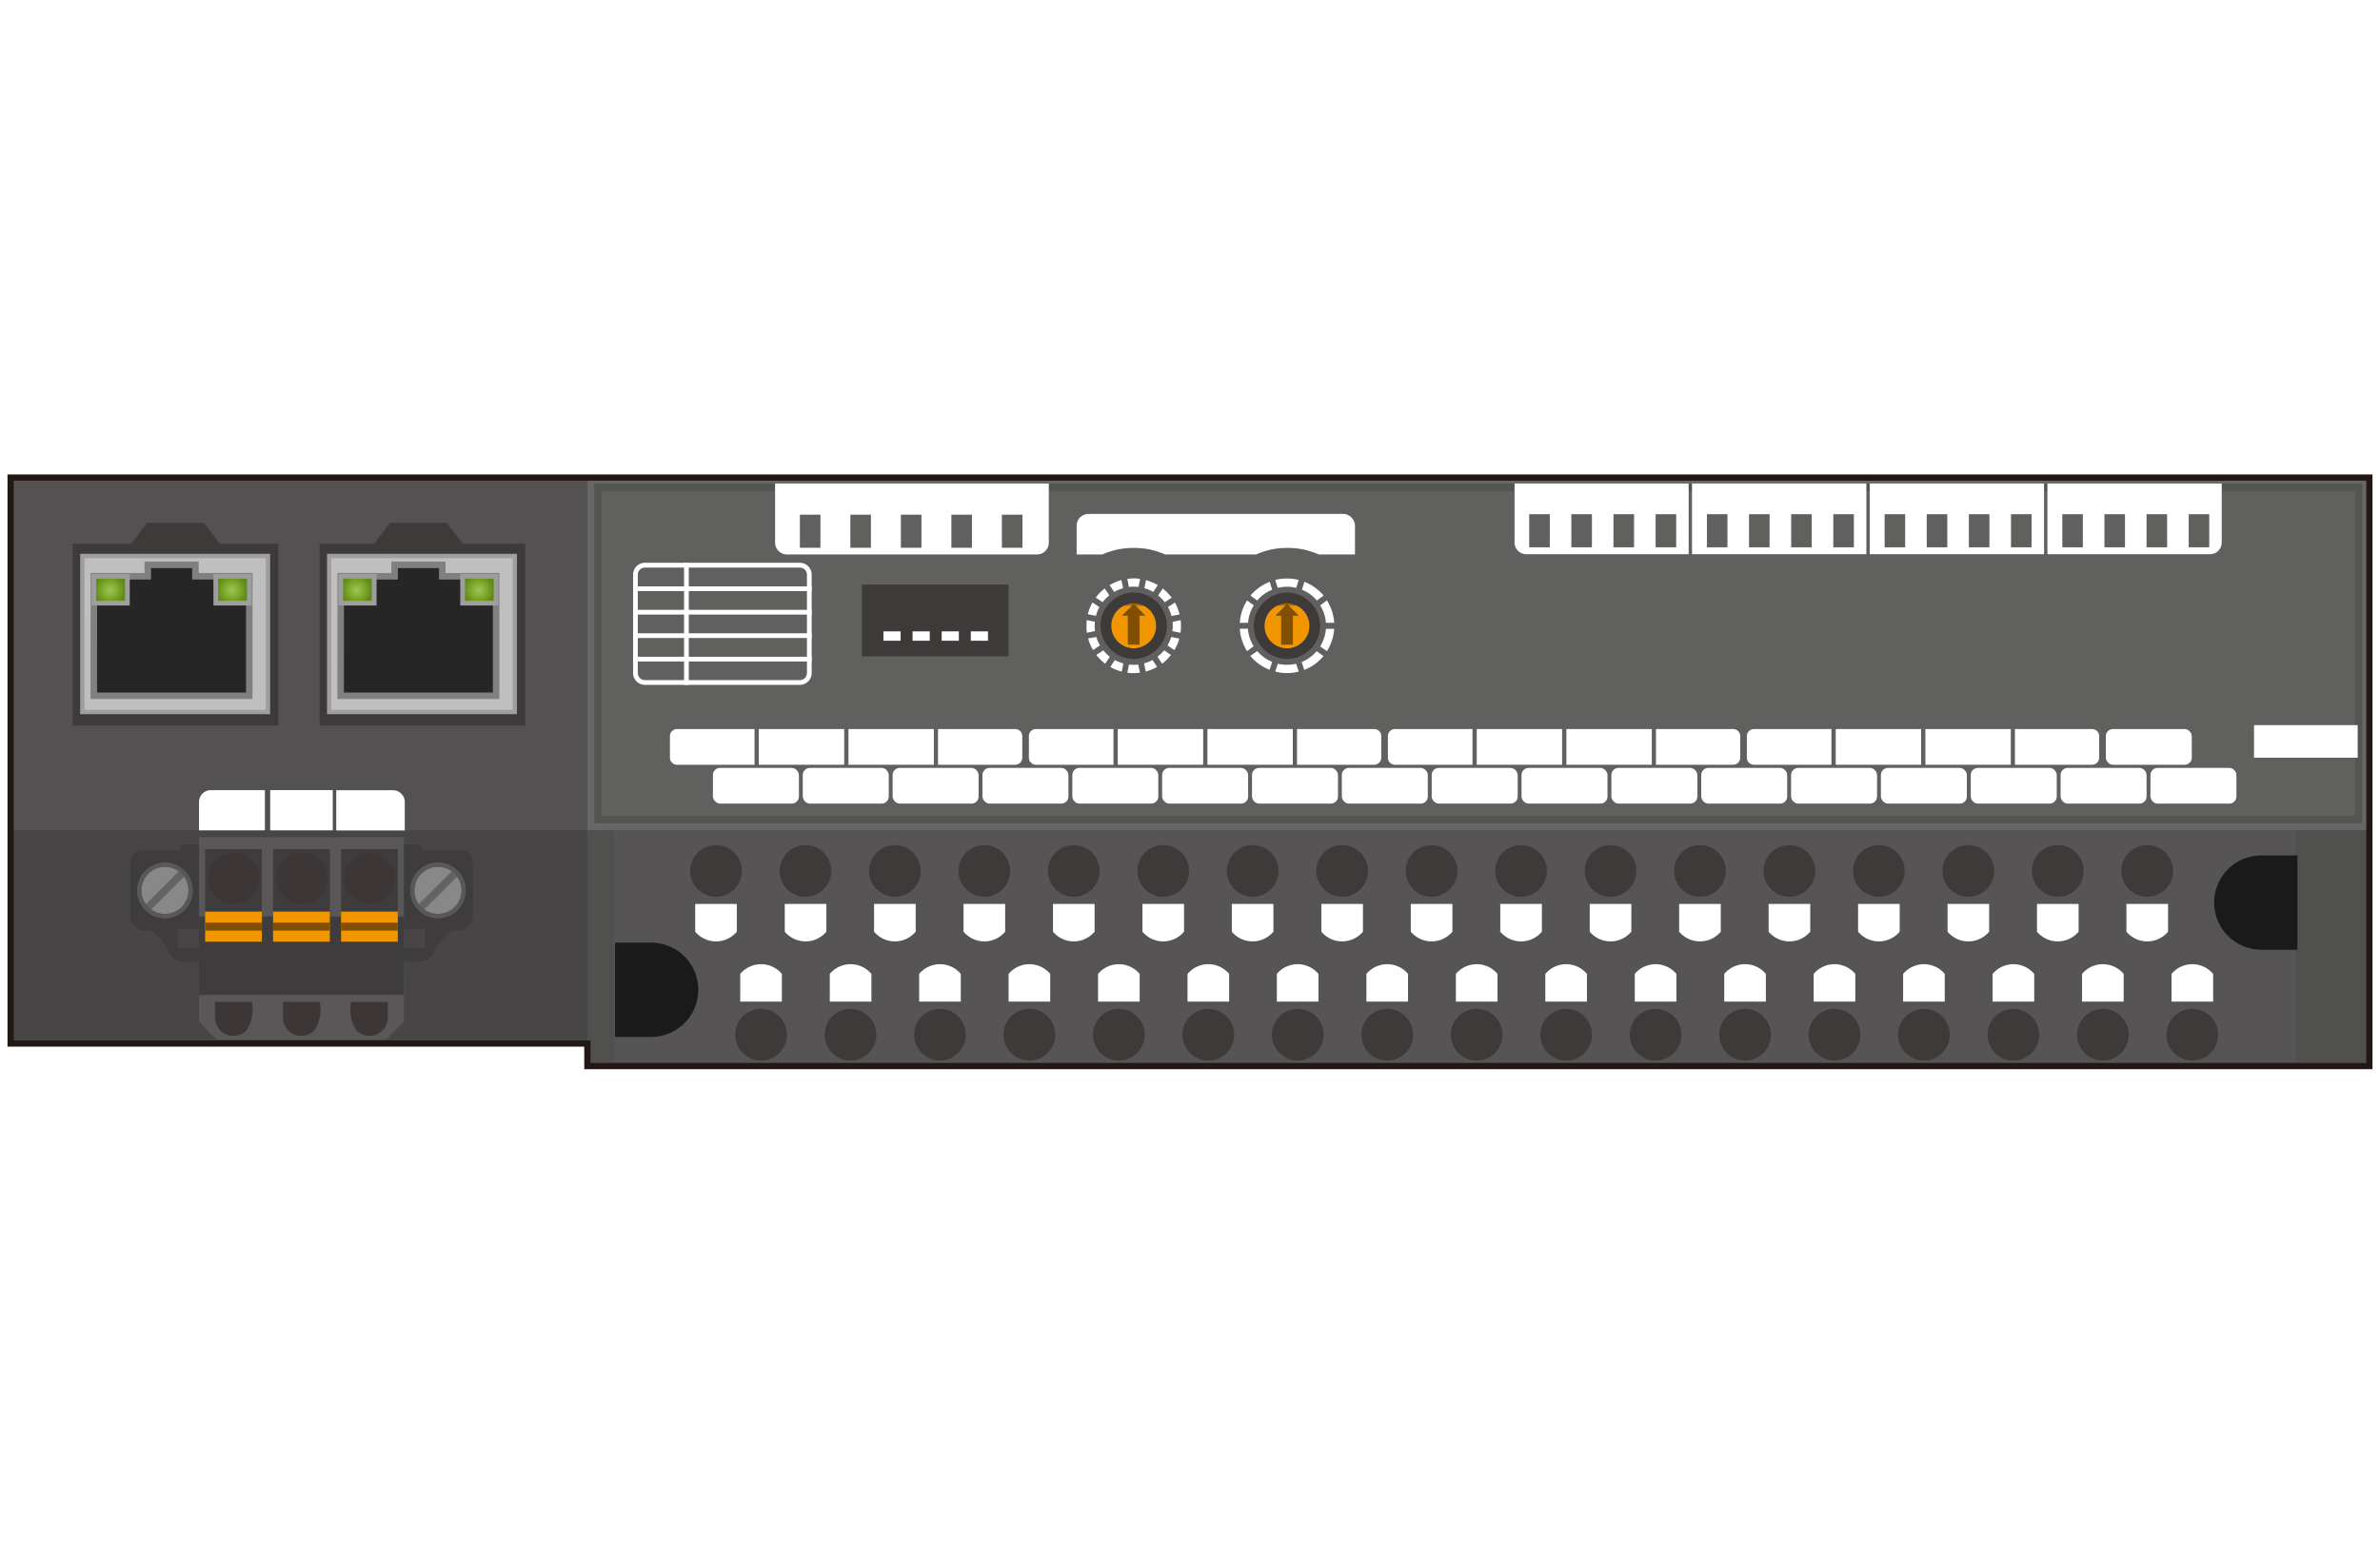 <svg xmlns="http://www.w3.org/2000/svg" xmlns:xlink="http://www.w3.org/1999/xlink" width="74" height="48" viewBox="0 0 74 48"><defs><linearGradient id="a" x1="-33.28" y1="187.145" x2="-31.718" y2="187.145" gradientTransform="translate(-177.772 -2.244) rotate(-90)" gradientUnits="userSpaceOnUse"><stop offset="0" stop-color="#888"/><stop offset="0.143" stop-color="#656464"/><stop offset="1" stop-color="#595757"/></linearGradient><radialGradient id="b" cx="-929.095" cy="238.932" r="0.475" gradientTransform="translate(-222.86 -906.095) rotate(-90) scale(0.995 0.995)" gradientUnits="userSpaceOnUse"><stop offset="0.011" stop-color="#a2c05d"/><stop offset="0.5" stop-color="#7dad2a"/><stop offset="1" stop-color="#61881c"/></radialGradient><radialGradient id="c" cx="-929.095" cy="235.122" r="0.475" xlink:href="#b"/><radialGradient id="d" cx="-929.095" cy="231.219" r="0.475" xlink:href="#b"/><radialGradient id="e" cx="-929.095" cy="227.409" r="0.475" xlink:href="#b"/></defs><title>cc-link_ie_rio_stb2</title><rect width="74" height="48" fill="#fff"/><rect x="0.33" y="14.85" width="73.341" height="17.599" fill="#535151"/><rect x="18.262" y="14.85" width="55.409" height="10.969" fill="#676866"/><rect x="18.48" y="15.034" width="54.972" height="10.567" fill="#545452"/><rect x="18.703" y="15.271" width="54.526" height="10.094" fill="#60605e"/><path d="M41.413,19.917a1.553,1.553,0,0,1-.155.331L41.048,20.1a1.242,1.242,0,0,0,.179-0.546h0.256A1.443,1.443,0,0,1,41.413,19.917Z" fill="#fff"/><path d="M41.413,19a1.486,1.486,0,0,1,.07.367H41.227a1.231,1.231,0,0,0-.179-0.543l0.209-.153A1.537,1.537,0,0,1,41.413,19Z" fill="#fff"/><path d="M41.04,19.55l0.005-.07a0.433,0.433,0,0,1,0,.059Z" fill="#231815"/><path d="M40.556,18.091a1.512,1.512,0,0,1,.6.429l-0.21.153a1.2,1.2,0,0,0-.466-0.336Z" fill="#fff"/><path d="M41.152,20.4a1.494,1.494,0,0,1-.6.432l-0.08-.246a1.232,1.232,0,0,0,.466-0.336Z" fill="#fff"/><path d="M40.07,18.833l-0.054-.054-0.054.054H39.705a0.7,0.7,0,0,1,.621,0H40.07Z" fill="#ab6a00"/><polygon points="40.199 19.146 40.199 20.047 39.832 20.047 39.832 19.146 39.648 19.146 39.961 18.833 40.016 18.779 40.07 18.833 40.383 19.146 40.199 19.146" fill="#824e00"/><path d="M40.2,18a1.466,1.466,0,0,1,.181.034l-0.08.246a1.264,1.264,0,0,0-.142-0.026l-0.072-.008-0.073,0-0.072,0-0.073.008a1.254,1.254,0,0,0-.142.026l-0.078-.246A1.349,1.349,0,0,1,39.83,18c0.031-.005.062-0.008,0.093-0.01l0.046,0h0.093l0.046,0C40.14,17.993,40.171,18,40.2,18Z" fill="#fff"/><path d="M40.2,20.047v-0.9h0.184l-0.313-.313h0.259a0.7,0.7,0,1,1-.626,0h0.259l-0.313.313h0.184v0.9H40.2Z" fill="#f29600"/><path d="M40.3,20.639l0.08,0.243a1.477,1.477,0,0,1-.181.036c-0.031.005-.062,0.008-0.093,0.01a0.274,0.274,0,0,0-.046,0H39.969a0.275,0.275,0,0,0-.046,0c-0.031,0-.062-0.005-0.093-0.01a1.443,1.443,0,0,1-.179-0.036l0.078-.243c0.046,0.01.093,0.018,0.142,0.026a0.623,0.623,0,0,0,.073.005,0.661,0.661,0,0,0,.072,0,0.641,0.641,0,0,0,.073,0,0.626,0.626,0,0,0,.072-0.005C40.21,20.657,40.257,20.65,40.3,20.639Z" fill="#fff"/><path d="M40.714,19.46a0.7,0.7,0,0,0-.386-0.626h0a0.7,0.7,0,0,0-.621,0h0A0.7,0.7,0,1,0,40.714,19.46Zm-0.127.856a1.066,1.066,0,0,1-.178.093,1.02,1.02,0,0,1-.192.059,0.993,0.993,0,0,1-.4,0,1.021,1.021,0,0,1-.192-0.059,1.189,1.189,0,0,1-.179-0.093,0.942,0.942,0,0,1-.155-0.129,0.929,0.929,0,0,1-.129-0.155,1.167,1.167,0,0,1-.1-0.178,0.991,0.991,0,0,1-.057-0.194,0.846,0.846,0,0,1-.021-0.2,0.883,0.883,0,0,1,.021-0.2,0.992,0.992,0,0,1,.057-0.194,1.168,1.168,0,0,1,.1-0.178,1.043,1.043,0,0,1,.129-0.155,0.928,0.928,0,0,1,.155-0.127,1,1,0,0,1,.179-0.1,1.022,1.022,0,0,1,.192-0.059,0.994,0.994,0,0,1,.4,0,1.022,1.022,0,0,1,.192.059,0.91,0.91,0,0,1,.178.1,0.963,0.963,0,0,1,.285.282,1.039,1.039,0,0,1,.155.372,1.177,1.177,0,0,1,.016.132,0.649,0.649,0,0,1,0,.07V19.48l-0.005.07a0.924,0.924,0,0,1-.013.109,1.039,1.039,0,0,1-.155.373,0.939,0.939,0,0,1-.127.155A1.081,1.081,0,0,1,40.588,20.316Z" fill="#3e3a39"/><path d="M39.555,18.337a1.2,1.2,0,0,0-.466.336L38.88,18.52a1.509,1.509,0,0,1,.6-0.429Z" fill="#fff"/><path d="M39.089,20.246a1.253,1.253,0,0,0,.466.336l-0.08.246a1.492,1.492,0,0,1-.6-0.432Z" fill="#fff"/><path d="M38.774,20.248a1.54,1.54,0,0,1-.155-0.331,1.442,1.442,0,0,1-.07-0.367H38.8a1.236,1.236,0,0,0,.179.546Z" fill="#fff"/><path d="M38.619,19a1.524,1.524,0,0,1,.155-0.329l0.21,0.153a1.224,1.224,0,0,0-.179.543H38.549A1.485,1.485,0,0,1,38.619,19Z" fill="#fff"/><path d="M36.718,19.568c-0.005.036-.008,0.072-0.013,0.109l-0.254-.052c0.005-.041.01-0.083,0.013-0.124V19.46c0-.041,0-0.083-0.005-0.124l0.251-.052c0,0.028.008,0.059,0.008,0.088a0.223,0.223,0,0,1,0,.044c0,0.015,0,.028,0,0.044s0,0.036,0,.054S36.718,19.55,36.718,19.568Z" fill="#fff"/><path d="M36.423,19.154a1.147,1.147,0,0,0-.073-0.21c-0.01-.023-0.023-0.044-0.033-0.067l0.215-.142a1.473,1.473,0,0,1,.116.272c0.01,0.031.021,0.065,0.028,0.1Z" fill="#fff"/><path d="M36.514,20.215L36.3,20.07a1.1,1.1,0,0,0,.09-0.194,0.36,0.36,0,0,0,.023-0.07l0.254,0.052A1.555,1.555,0,0,1,36.514,20.215Z" fill="#fff"/><path d="M36.279,19.511l0-.026Z" fill="#231815"/><path d="M36.276,19.555l0-.031V19.54Z" fill="#231815"/><path d="M36.408,20.365a1.517,1.517,0,0,1-.274.272l-0.145-.215a1.367,1.367,0,0,0,.207-0.2Z" fill="#fff"/><path d="M36.152,18.3a1.536,1.536,0,0,1,.279.285l-0.215.142a1.245,1.245,0,0,0-.207-0.212Z" fill="#fff"/><path d="M35.58,18.29l0.052-.251a1.481,1.481,0,0,1,.367.155l-0.143.212A1.31,1.31,0,0,0,35.58,18.29Z" fill="#fff"/><path d="M35.624,20.882l-0.052-.254a1.342,1.342,0,0,0,.2-0.072l0.062-.034,0.143,0.215a1.388,1.388,0,0,1-.261.116C35.686,20.864,35.655,20.874,35.624,20.882Z" fill="#fff"/><path d="M35.321,20.67a0.625,0.625,0,0,0,.07-0.005l0.052,0.254c-0.034,0-.065.008-0.1,0.008-0.016,0-.034,0-0.049.005H35.2l-0.049-.005c-0.031,0-.062-0.005-0.1-0.008l0.052-.254a1.927,1.927,0,0,0,.139.008A0.643,0.643,0,0,0,35.321,20.67Z" fill="#fff"/><path d="M35.249,18.761a0.7,0.7,0,0,1,.313.073H35.306l-0.057-.054-0.054.054H34.938A0.692,0.692,0,0,1,35.249,18.761Z" fill="#ab6a00"/><path d="M35.451,18l-0.052.251-0.072-.008-0.078,0-0.075,0-0.073.008L35.05,18c0.034-.005.067-0.008,0.1-0.01l0.052-.005h0.1l0.052,0.005C35.383,18,35.417,18,35.451,18Z" fill="#fff"/><polygon points="35.306 18.833 35.619 19.146 35.433 19.146 35.433 20.047 35.065 20.047 35.065 19.146 34.881 19.146 35.194 18.833 35.249 18.779 35.306 18.833" fill="#824e00"/><path d="M35.619,19.146l-0.313-.313h0.256a0.7,0.7,0,1,1-.624,0h0.256l-0.313.313h0.184v0.9h0.368v-0.9h0.186Z" fill="#f29600"/><path d="M34.868,18.039L34.92,18.29a1.307,1.307,0,0,0-.277.116L34.5,18.194A1.481,1.481,0,0,1,34.868,18.039Z" fill="#fff"/><path d="M34.928,20.629l-0.049.254a1.454,1.454,0,0,1-.274-0.1,0.827,0.827,0,0,1-.083-0.044l0.142-.215a1.3,1.3,0,0,0,.194.085C34.881,20.616,34.9,20.624,34.928,20.629Z" fill="#fff"/><path d="M34.307,20.223a1.233,1.233,0,0,0,.2.2l-0.145.215a1.517,1.517,0,0,1-.274-0.272Z" fill="#fff"/><path d="M34.491,18.513a1.237,1.237,0,0,0-.207.212l-0.215-.142a1.46,1.46,0,0,1,.279-0.285Z" fill="#fff"/><path d="M35.95,19.46a0.7,0.7,0,0,0-.7-0.7,0.7,0.7,0,0,0,0,1.4A0.7,0.7,0,0,0,35.95,19.46Zm-0.7,1.03a0.852,0.852,0,0,1-.2-0.021,0.984,0.984,0,0,1-.194-0.057,1.179,1.179,0,0,1-.179-0.1,1.035,1.035,0,0,1-.155-0.127,1.1,1.1,0,0,1-.223-0.336,1.047,1.047,0,0,1-.06-0.191,1.094,1.094,0,0,1-.021-0.2,0.428,0.428,0,0,1,0-.059,1.329,1.329,0,0,1,.018-0.142,1.043,1.043,0,0,1,.06-0.191,0.845,0.845,0,0,1,.1-0.178,0.91,0.91,0,0,1,.127-0.158,1.043,1.043,0,0,1,.155-0.127,1.18,1.18,0,0,1,.179-0.1,1.21,1.21,0,0,1,.194-0.059,1.023,1.023,0,0,1,.2-0.018,1.033,1.033,0,0,1,.2.018,1.045,1.045,0,0,1,.373.155,1.055,1.055,0,0,1,.155.127,1.1,1.1,0,0,1,.129.158,0.954,0.954,0,0,1,.093.178,1.008,1.008,0,0,1,.06.191,0.881,0.881,0,0,1,.018.142,0.467,0.467,0,0,1,0,.059v0.026l0,0.026v0.013l0,0.031c-0.005.044-.011,0.075-0.016,0.106a1.012,1.012,0,0,1-.06.191,1.044,1.044,0,0,1-.093.178,1.1,1.1,0,0,1-.129.158,1.047,1.047,0,0,1-.155.127,1.2,1.2,0,0,1-.179.1,0.982,0.982,0,0,1-.194.057A0.862,0.862,0,0,1,35.249,20.489Z" fill="#3e3a39"/><path d="M33.968,18.735l0.215,0.142a1,1,0,0,0-.085.2,0.516,0.516,0,0,0-.021.072L33.823,19.1a1.334,1.334,0,0,1,.1-0.279A0.844,0.844,0,0,1,33.968,18.735Z" fill="#fff"/><path d="M34.087,19.806a1.135,1.135,0,0,0,.08.2c0.01,0.021.023,0.041,0.034,0.062l-0.215.145a1.516,1.516,0,0,1-.153-0.36Z" fill="#fff"/><path d="M34.035,19.5c0,0.041.008,0.083,0.013,0.124l-0.253.052c-0.005-.036-0.011-0.072-0.013-0.109,0-.018,0-0.036,0-0.054s0-.036,0-0.054,0-.031,0-0.044a0.243,0.243,0,0,1,0-.044,0.493,0.493,0,0,1,.008-0.088l0.251,0.049c0,0.044-.005.085-0.005,0.127V19.5Z" fill="#fff"/><rect x="18.262" y="25.819" width="55.409" height="7.332" fill="#565454"/><rect x="18.262" y="25.819" width="0.841" height="7.332" fill="#50504f"/><rect x="71.366" y="25.819" width="2.304" height="7.332" fill="#50504f"/><rect x="26.8" y="18.178" width="4.56" height="2.231" fill="#3e3a39"/><rect x="27.468" y="19.633" width="0.534" height="0.291" fill="#fff"/><rect x="28.374" y="19.633" width="0.534" height="0.291" fill="#fff"/><rect x="29.279" y="19.633" width="0.534" height="0.291" fill="#fff"/><rect x="30.185" y="19.633" width="0.534" height="0.291" fill="#fff"/><circle cx="22.261" cy="27.081" r="0.804" fill="#3e3a39"/><circle cx="25.043" cy="27.081" r="0.804" fill="#3e3a39"/><circle cx="27.824" cy="27.081" r="0.804" fill="#3e3a39"/><circle cx="30.605" cy="27.081" r="0.804" fill="#3e3a39"/><circle cx="33.387" cy="27.081" r="0.804" fill="#3e3a39"/><circle cx="36.168" cy="27.081" r="0.804" fill="#3e3a39"/><circle cx="38.949" cy="27.081" r="0.804" fill="#3e3a39"/><circle cx="41.731" cy="27.081" r="0.804" fill="#3e3a39"/><circle cx="44.512" cy="27.081" r="0.804" fill="#3e3a39"/><circle cx="47.293" cy="27.081" r="0.804" fill="#3e3a39"/><circle cx="50.075" cy="27.081" r="0.804" fill="#3e3a39"/><circle cx="52.856" cy="27.081" r="0.804" fill="#3e3a39"/><circle cx="55.637" cy="27.081" r="0.804" fill="#3e3a39"/><circle cx="58.419" cy="27.081" r="0.804" fill="#3e3a39"/><circle cx="61.2" cy="27.081" r="0.804" fill="#3e3a39"/><circle cx="63.982" cy="27.081" r="0.804" fill="#3e3a39"/><circle cx="66.763" cy="27.081" r="0.804" fill="#3e3a39"/><circle cx="23.663" cy="32.175" r="0.804" fill="#3e3a39"/><circle cx="26.444" cy="32.175" r="0.804" fill="#3e3a39"/><circle cx="29.225" cy="32.175" r="0.804" fill="#3e3a39"/><circle cx="32.007" cy="32.175" r="0.804" fill="#3e3a39"/><circle cx="34.788" cy="32.175" r="0.804" fill="#3e3a39"/><circle cx="37.569" cy="32.175" r="0.804" fill="#3e3a39"/><circle cx="40.351" cy="32.175" r="0.804" fill="#3e3a39"/><circle cx="43.132" cy="32.175" r="0.804" fill="#3e3a39"/><circle cx="45.914" cy="32.175" r="0.804" fill="#3e3a39"/><circle cx="48.695" cy="32.175" r="0.804" fill="#3e3a39"/><circle cx="51.476" cy="32.175" r="0.804" fill="#3e3a39"/><circle cx="54.258" cy="32.175" r="0.804" fill="#3e3a39"/><circle cx="57.039" cy="32.175" r="0.804" fill="#3e3a39"/><circle cx="59.82" cy="32.175" r="0.804" fill="#3e3a39"/><circle cx="62.602" cy="32.175" r="0.804" fill="#3e3a39"/><circle cx="65.383" cy="32.175" r="0.804" fill="#3e3a39"/><circle cx="68.164" cy="32.175" r="0.804" fill="#3e3a39"/><rect x="0.33" y="25.819" width="17.932" height="6.631" fill="#474545"/><polygon points="12.558 31.767 12.013 32.328 6.733 32.328 6.188 31.767 6.188 30.944 12.558 30.944 12.558 31.767" fill="#595757"/><rect x="6.188" y="26.031" width="6.371" height="2.866" fill="#595757"/><path d="M6.188,26.258H5.673L5.6,26.447H4.419a0.373,0.373,0,0,0-.372.372v1.553a0.5,0.5,0,0,0,.377.56H4.671a1.4,1.4,0,0,1,.6.726,0.519,0.519,0,0,0,.487.245H6.188V29.474H5.535V28.9H6.188" fill="#3e3c3d"/><rect x="6.188" y="29.474" width="6.371" height="1.471" fill="url(#a)"/><polygon points="8.142 26.405 6.378 26.405 6.378 28.5 6.188 28.5 6.188 30.944 12.558 30.944 12.558 28.5 12.369 28.5 12.369 26.405 10.605 26.405 10.605 28.5 10.255 28.5 10.255 26.405 8.491 26.405 8.491 28.5 8.142 28.5 8.142 26.405" fill="#3e3c3d"/><circle cx="7.263" cy="27.306" r="0.796" transform="translate(-17.177 13.127) rotate(-44.985)" fill="#3c3736"/><circle cx="5.128" cy="27.687" r="0.796" transform="translate(-18.075 11.735) rotate(-44.998)" fill="#888" stroke="#717071" stroke-width="0.129"/><path d="M5.768,27.215a0.83,0.83,0,0,0-.075-0.092A0.8,0.8,0,0,0,5.6,27.048L4.491,28.157a0.855,0.855,0,0,0,.075.092,0.833,0.833,0,0,0,.092.075Z" fill="#656464"/><circle cx="5.128" cy="27.687" r="0.796" transform="translate(-18.075 11.735) rotate(-44.998)" fill="none" stroke="#595757" stroke-width="0.129"/><path d="M12.559,26.258h0.514l0.074,0.188h1.181a0.372,0.372,0,0,1,.372.372v1.553a0.5,0.5,0,0,1-.377.56H14.075a1.4,1.4,0,0,0-.6.726,0.519,0.519,0,0,1-.487.245H12.559V29.474h0.652V28.9H12.559" fill="#3e3c3d"/><circle cx="13.619" cy="27.687" r="0.796" transform="translate(-15.589 17.738) rotate(-44.998)" fill="#888" stroke="#717071" stroke-width="0.129"/><path d="M13.146,28.327a0.786,0.786,0,0,1-.092-0.075,0.822,0.822,0,0,1-.075-0.092l1.109-1.109a0.854,0.854,0,0,1,.092.076,0.754,0.754,0,0,1,.076.092Z" fill="#656464"/><circle cx="13.619" cy="27.687" r="0.796" transform="translate(-15.589 17.738) rotate(-44.998)" fill="none" stroke="#595757" stroke-width="0.129"/><rect x="6.378" y="28.346" width="1.764" height="0.936" fill="#f29600"/><rect x="6.378" y="28.69" width="1.764" height="0.248" fill="#824e00"/><circle cx="9.377" cy="27.306" r="0.796" transform="translate(-16.56 14.624) rotate(-44.991)" fill="#3c3736"/><rect x="8.491" y="28.346" width="1.764" height="0.936" fill="#f29600"/><rect x="8.491" y="28.69" width="1.764" height="0.248" fill="#824e00"/><circle cx="11.49" cy="27.306" r="0.796" transform="translate(-15.94 16.115) rotate(-44.984)" fill="#3c3736"/><rect x="10.605" y="28.346" width="1.764" height="0.936" fill="#f29600"/><rect x="10.605" y="28.69" width="1.764" height="0.248" fill="#824e00"/><path d="M9.943,31.152a1.187,1.187,0,0,1-.168.892,0.577,0.577,0,0,1-.809,0,0.563,0.563,0,0,1-.167-0.4V31.152H9.943Z" fill="#3c3736"/><path d="M7.831,31.152a1.187,1.187,0,0,1-.168.892,0.577,0.577,0,0,1-.809,0,0.562,0.562,0,0,1-.167-0.4V31.152H7.831Z" fill="#3c3736"/><path d="M10.916,31.152a1.186,1.186,0,0,0,.168.892,0.577,0.577,0,0,0,.809,0,0.561,0.561,0,0,0,.167-0.4V31.152H10.916Z" fill="#3c3736"/><rect x="9.938" y="16.905" width="6.391" height="5.658" fill="#3e3a39"/><rect x="10.234" y="17.288" width="5.773" height="4.853" fill="#bfbfbf" stroke="#9e9e9f" stroke-width="0.134"/><polygon points="12.269 17.564 12.269 17.919 10.593 17.919 10.591 21.635 15.425 21.635 15.426 17.919 13.751 17.919 13.751 17.564 12.269 17.564" fill="#262626" stroke="gray" stroke-width="0.202"/><rect x="14.384" y="17.919" width="1.042" height="0.836" stroke="#9e9e9f" stroke-width="0.147" fill="url(#b)"/><rect x="10.593" y="17.919" width="1.042" height="0.836" stroke="#9e9e9f" stroke-width="0.147" fill="url(#c)"/><rect x="2.263" y="16.905" width="6.391" height="5.658" fill="#3e3a39"/><rect x="2.559" y="17.288" width="5.773" height="4.853" fill="#bfbfbf" stroke="#9e9e9f" stroke-width="0.134"/><polygon points="4.594 17.564 4.594 17.919 2.918 17.919 2.917 21.635 7.75 21.635 7.752 17.919 6.076 17.919 6.076 17.564 4.594 17.564" fill="#262626" stroke="gray" stroke-width="0.202"/><rect x="6.71" y="17.919" width="1.042" height="0.836" stroke="#9e9e9f" stroke-width="0.147" fill="url(#d)"/><rect x="2.918" y="17.919" width="1.042" height="0.836" stroke="#9e9e9f" stroke-width="0.147" fill="url(#e)"/><polygon points="6.34 16.26 4.576 16.26 4.079 16.905 6.837 16.905 6.34 16.26" fill="#3e3a39"/><polygon points="13.891 16.26 12.127 16.26 11.63 16.905 14.388 16.905 13.891 16.26" fill="#3e3a39"/><polygon points="0.33 14.85 0.33 32.449 18.262 32.449 18.262 33.15 73.67 33.15 73.67 14.85 0.33 14.85" fill="none" stroke="#231815" stroke-width="0.194"/><path d="M70.31,26.6a1.466,1.466,0,1,0,0,2.932h1.121V26.6H70.31Z" fill="#1a1a1a"/><path d="M20.245,32.244a1.466,1.466,0,1,0,0-2.932H19.124v2.932h1.121Z" fill="#1a1a1a"/><rect x="52.609" y="15.034" width="5.421" height="2.199" fill="#fff"/><rect x="58.134" y="15.034" width="5.421" height="2.199" fill="#fff"/><path d="M63.659,15.034v2.2h5.055a0.366,0.366,0,0,0,.365-0.366V15.034H63.659Z" fill="#fff"/><path d="M52.505,15.034H47.091v1.833a0.365,0.365,0,0,0,.365.366h5.049v-2.2Z" fill="#fff"/><path d="M42.1,16.209a0.377,0.377,0,0,0-.2-0.2,0.379,0.379,0,0,0-.143-0.028H33.842a0.376,0.376,0,0,0-.14.028,0.38,0.38,0,0,0-.121.08,0.363,0.363,0,0,0-.078.119,0.376,0.376,0,0,0-.028.142V17.24h0.806l0.041-.02a2.815,2.815,0,0,1,.457-0.14,2.641,2.641,0,0,1,.943,0,2.815,2.815,0,0,1,.457.14l0.041,0.02H39.06l0.041-.02a2.815,2.815,0,0,1,.457-0.14,2.641,2.641,0,0,1,.943,0,2.815,2.815,0,0,1,.457.14L41,17.24H42.13V16.349A0.373,0.373,0,0,0,42.1,16.209Z" fill="#fff"/><path d="M24.87,17.5H20.051a0.368,0.368,0,0,0-.367.367v3.062a0.368,0.368,0,0,0,.367.367H24.87a0.368,0.368,0,0,0,.367-0.367V17.87A0.368,0.368,0,0,0,24.87,17.5Zm0.22,3.428a0.22,0.22,0,0,1-.22.22H20.051a0.22,0.22,0,0,1-.22-0.22V17.87a0.22,0.22,0,0,1,.22-0.22H24.87a0.22,0.22,0,0,1,.22.22v3.062Z" fill="#fff"/><path d="M24.1,15.034v1.84a0.365,0.365,0,0,0,.365.366h7.78a0.366,0.366,0,0,0,.365-0.366v-1.84H24.1Z" fill="#fff"/><polygon points="25.509 17.033 25.509 16.007 25.509 16.004 24.87 16.004 24.87 16.007 24.87 17.033 25.509 17.033" fill="#60605e"/><polygon points="31.79 17.033 31.79 16.007 31.79 16.004 31.151 16.004 31.151 16.007 31.151 17.033 31.79 17.033" fill="#60605e"/><polygon points="30.22 17.033 30.22 16.007 30.22 16.004 29.581 16.004 29.581 16.007 29.581 17.033 30.22 17.033" fill="#60605e"/><polygon points="28.65 17.033 28.65 16.007 28.65 16.004 28.01 16.004 28.01 16.007 28.01 17.033 28.65 17.033" fill="#60605e"/><polygon points="27.079 17.033 27.079 16.007 27.079 16.004 26.44 16.004 26.44 16.007 26.44 17.033 27.079 17.033" fill="#60605e"/><polygon points="68.691 17.019 68.691 15.992 68.691 15.989 68.052 15.989 68.052 15.992 68.052 17.019 68.691 17.019" fill="#60605e"/><polygon points="67.381 17.019 67.381 15.992 67.381 15.989 66.742 15.989 66.742 15.992 66.742 17.019 67.381 17.019" fill="#60605e"/><polygon points="66.071 17.019 66.071 15.992 66.071 15.989 65.432 15.989 65.432 15.992 65.432 17.019 66.071 17.019" fill="#60605e"/><polygon points="64.761 17.019 64.761 15.992 64.761 15.989 64.122 15.989 64.122 15.992 64.122 17.019 64.761 17.019" fill="#60605e"/><polygon points="63.166 17.019 63.166 15.992 63.166 15.989 62.527 15.989 62.527 15.992 62.527 17.019 63.166 17.019" fill="#60605e"/><polygon points="61.856 17.019 61.856 15.992 61.856 15.989 61.217 15.989 61.217 15.992 61.217 17.019 61.856 17.019" fill="#60605e"/><polygon points="60.546 17.019 60.546 15.992 60.546 15.989 59.907 15.989 59.907 15.992 59.907 17.019 60.546 17.019" fill="#60605e"/><polygon points="59.236 17.019 59.236 15.992 59.236 15.989 58.597 15.989 58.597 15.992 58.597 17.019 59.236 17.019" fill="#60605e"/><polygon points="57.642 17.019 57.642 15.992 57.642 15.989 57.002 15.989 57.002 15.992 57.002 17.019 57.642 17.019" fill="#60605e"/><polygon points="56.331 17.019 56.331 15.992 56.331 15.989 55.692 15.989 55.692 15.992 55.692 17.019 56.331 17.019" fill="#60605e"/><polygon points="55.021 17.019 55.021 15.992 55.021 15.989 54.382 15.989 54.382 15.992 54.382 17.019 55.021 17.019" fill="#60605e"/><polygon points="53.711 17.019 53.711 15.992 53.711 15.989 53.072 15.989 53.072 15.992 53.072 17.019 53.711 17.019" fill="#60605e"/><polygon points="52.117 17.019 52.117 15.992 52.117 15.989 51.477 15.989 51.477 15.992 51.477 17.019 52.117 17.019" fill="#60605e"/><polygon points="50.807 17.019 50.807 15.992 50.807 15.989 50.167 15.989 50.167 15.992 50.167 17.019 50.807 17.019" fill="#60605e"/><polygon points="49.497 17.019 49.497 15.992 49.497 15.989 48.857 15.989 48.857 15.992 48.857 17.019 49.497 17.019" fill="#60605e"/><polygon points="48.187 17.019 48.187 15.992 48.187 15.989 47.547 15.989 47.547 15.992 47.547 17.019 48.187 17.019" fill="#60605e"/><rect x="19.685" y="18.233" width="5.552" height="0.147" fill="#fff"/><rect x="21.269" y="17.503" width="0.147" height="3.795" fill="#fff"/><rect x="19.685" y="18.963" width="5.552" height="0.147" fill="#fff"/><rect x="19.685" y="19.692" width="5.552" height="0.147" fill="#fff"/><rect x="19.685" y="20.422" width="5.552" height="0.147" fill="#fff"/><rect x="8.401" y="24.569" width="1.945" height="1.25" fill="#fff"/><path d="M8.236,24.569H6.555a0.376,0.376,0,0,0-.261.109,0.363,0.363,0,0,0-.078.119,0.375,0.375,0,0,0-.028.142v0.88H8.236v-1.25Z" fill="#fff"/><path d="M12.558,24.8a0.378,0.378,0,0,0-.2-0.2,0.382,0.382,0,0,0-.143-0.028h-1.76v1.25h2.13V24.936A0.373,0.373,0,0,0,12.558,24.8Z" fill="#fff"/><path d="M21.615,28.109v0.862a0.844,0.844,0,0,0,1.294,0V28.109H21.615Z" fill="#fff"/><path d="M24.4,28.109v0.862a0.844,0.844,0,0,0,1.294,0V28.109H24.4Z" fill="#fff"/><path d="M27.177,28.109v0.862a0.844,0.844,0,0,0,1.294,0V28.109H27.177Z" fill="#fff"/><path d="M29.959,28.109v0.862a0.844,0.844,0,0,0,1.294,0V28.109H29.959Z" fill="#fff"/><path d="M32.74,28.109v0.862a0.844,0.844,0,0,0,1.294,0V28.109H32.74Z" fill="#fff"/><path d="M35.521,28.109v0.862a0.844,0.844,0,0,0,1.294,0V28.109H35.521Z" fill="#fff"/><path d="M38.3,28.109v0.862a0.844,0.844,0,0,0,1.294,0V28.109H38.3Z" fill="#fff"/><path d="M41.084,28.109v0.862a0.844,0.844,0,0,0,1.294,0V28.109H41.084Z" fill="#fff"/><path d="M43.865,28.109v0.862a0.844,0.844,0,0,0,1.294,0V28.109H43.865Z" fill="#fff"/><path d="M46.647,28.109v0.862a0.844,0.844,0,0,0,1.294,0V28.109H46.647Z" fill="#fff"/><path d="M49.428,28.109v0.862a0.844,0.844,0,0,0,1.294,0V28.109H49.428Z" fill="#fff"/><path d="M52.209,28.109v0.862a0.844,0.844,0,0,0,1.294,0V28.109H52.209Z" fill="#fff"/><path d="M54.991,28.109v0.862a0.844,0.844,0,0,0,1.294,0V28.109H54.991Z" fill="#fff"/><path d="M57.772,28.109v0.862a0.844,0.844,0,0,0,1.294,0V28.109H57.772Z" fill="#fff"/><path d="M60.554,28.109v0.862a0.844,0.844,0,0,0,1.294,0V28.109H60.554Z" fill="#fff"/><path d="M63.335,28.109v0.862a0.844,0.844,0,0,0,1.294,0V28.109H63.335Z" fill="#fff"/><path d="M66.116,28.109v0.862a0.844,0.844,0,0,0,1.294,0V28.109H66.116Z" fill="#fff"/><path d="M23.016,31.147V30.284a0.844,0.844,0,0,1,1.294,0v0.862H23.016Z" fill="#fff"/><path d="M25.8,31.147V30.284a0.844,0.844,0,0,1,1.294,0v0.862H25.8Z" fill="#fff"/><path d="M28.579,31.147V30.284a0.844,0.844,0,0,1,1.294,0v0.862H28.579Z" fill="#fff"/><path d="M31.36,31.147V30.284a0.844,0.844,0,0,1,1.294,0v0.862H31.36Z" fill="#fff"/><path d="M34.141,31.147V30.284a0.844,0.844,0,0,1,1.294,0v0.862H34.141Z" fill="#fff"/><path d="M36.923,31.147V30.284a0.844,0.844,0,0,1,1.294,0v0.862H36.923Z" fill="#fff"/><path d="M39.7,31.147V30.284a0.844,0.844,0,0,1,1.294,0v0.862H39.7Z" fill="#fff"/><path d="M42.485,31.147V30.284a0.844,0.844,0,0,1,1.294,0v0.862H42.485Z" fill="#fff"/><path d="M45.267,31.147V30.284a0.844,0.844,0,0,1,1.294,0v0.862H45.267Z" fill="#fff"/><path d="M48.048,31.147V30.284a0.844,0.844,0,0,1,1.294,0v0.862H48.048Z" fill="#fff"/><path d="M50.829,31.147V30.284a0.844,0.844,0,0,1,1.294,0v0.862H50.829Z" fill="#fff"/><path d="M53.611,31.147V30.284a0.844,0.844,0,0,1,1.294,0v0.862H53.611Z" fill="#fff"/><path d="M56.392,31.147V30.284a0.844,0.844,0,0,1,1.294,0v0.862H56.392Z" fill="#fff"/><path d="M59.173,31.147V30.284a0.844,0.844,0,0,1,1.294,0v0.862H59.173Z" fill="#fff"/><path d="M61.955,31.147V30.284a0.844,0.844,0,0,1,1.294,0v0.862H61.955Z" fill="#fff"/><path d="M64.736,31.147V30.284a0.844,0.844,0,0,1,1.294,0v0.862H64.736Z" fill="#fff"/><path d="M67.518,31.147V30.284a0.844,0.844,0,0,1,1.294,0v0.862H67.518Z" fill="#fff"/><rect x="22.167" y="23.878" width="2.673" height="1.11" rx="0.22" ry="0.22" fill="#fff"/><rect x="24.96" y="23.878" width="2.673" height="1.11" rx="0.22" ry="0.22" fill="#fff"/><rect x="27.754" y="23.878" width="2.673" height="1.11" rx="0.22" ry="0.22" fill="#fff"/><rect x="30.547" y="23.878" width="2.673" height="1.11" rx="0.22" ry="0.22" fill="#fff"/><rect x="33.341" y="23.878" width="2.673" height="1.11" rx="0.22" ry="0.22" fill="#fff"/><rect x="36.134" y="23.878" width="2.673" height="1.11" rx="0.22" ry="0.22" fill="#fff"/><rect x="38.928" y="23.878" width="2.673" height="1.11" rx="0.22" ry="0.22" fill="#fff"/><rect x="41.721" y="23.878" width="2.673" height="1.11" rx="0.22" ry="0.22" fill="#fff"/><rect x="44.515" y="23.878" width="2.673" height="1.11" rx="0.22" ry="0.22" fill="#fff"/><rect x="47.308" y="23.878" width="2.673" height="1.11" rx="0.22" ry="0.22" fill="#fff"/><rect x="50.102" y="23.878" width="2.673" height="1.11" rx="0.22" ry="0.22" fill="#fff"/><rect x="52.895" y="23.878" width="2.673" height="1.11" rx="0.22" ry="0.22" fill="#fff"/><rect x="55.689" y="23.878" width="2.673" height="1.11" rx="0.22" ry="0.22" fill="#fff"/><rect x="58.482" y="23.878" width="2.673" height="1.11" rx="0.22" ry="0.22" fill="#fff"/><rect x="61.276" y="23.878" width="2.673" height="1.11" rx="0.22" ry="0.22" fill="#fff"/><rect x="64.069" y="23.878" width="2.673" height="1.11" rx="0.22" ry="0.22" fill="#fff"/><rect x="66.863" y="23.878" width="2.673" height="1.11" rx="0.22" ry="0.22" fill="#fff"/><rect x="65.475" y="22.67" width="2.673" height="1.11" rx="0.22" ry="0.22" fill="#fff"/><path d="M31.565,22.67h-2.4v1.11h2.4a0.22,0.22,0,0,0,.22-0.22V22.89A0.22,0.22,0,0,0,31.565,22.67Z" fill="#fff"/><rect x="23.593" y="22.67" width="2.655" height="1.11" fill="#fff"/><rect x="26.381" y="22.67" width="2.655" height="1.11" fill="#fff"/><path d="M23.46,22.67H21.05a0.22,0.22,0,0,0-.22.22v0.67a0.22,0.22,0,0,0,.22.22h2.41V22.67Z" fill="#fff"/><path d="M42.727,22.67h-2.4v1.11h2.4a0.22,0.22,0,0,0,.22-0.22V22.89A0.22,0.22,0,0,0,42.727,22.67Z" fill="#fff"/><rect x="34.754" y="22.67" width="2.655" height="1.11" fill="#fff"/><rect x="37.542" y="22.67" width="2.655" height="1.11" fill="#fff"/><path d="M34.621,22.67h-2.41a0.22,0.22,0,0,0-.22.22v0.67a0.22,0.22,0,0,0,.22.22h2.41V22.67Z" fill="#fff"/><path d="M53.888,22.67h-2.4v1.11h2.4a0.22,0.22,0,0,0,.22-0.22V22.89A0.22,0.22,0,0,0,53.888,22.67Z" fill="#fff"/><rect x="45.916" y="22.67" width="2.654" height="1.11" fill="#fff"/><rect x="48.703" y="22.67" width="2.655" height="1.11" fill="#fff"/><path d="M45.783,22.67h-2.41a0.22,0.22,0,0,0-.22.22v0.67a0.22,0.22,0,0,0,.22.22h2.41V22.67Z" fill="#fff"/><path d="M65.049,22.67h-2.4v1.11h2.4a0.22,0.22,0,0,0,.22-0.22V22.89A0.22,0.22,0,0,0,65.049,22.67Z" fill="#fff"/><rect x="57.077" y="22.67" width="2.655" height="1.11" fill="#fff"/><rect x="59.865" y="22.67" width="2.655" height="1.11" fill="#fff"/><path d="M56.944,22.67h-2.41a0.22,0.22,0,0,0-.22.22v0.67a0.22,0.22,0,0,0,.22.22h2.41V22.67Z" fill="#fff"/><rect x="70.083" y="22.548" width="3.224" height="1.013" fill="#fff"/></svg>